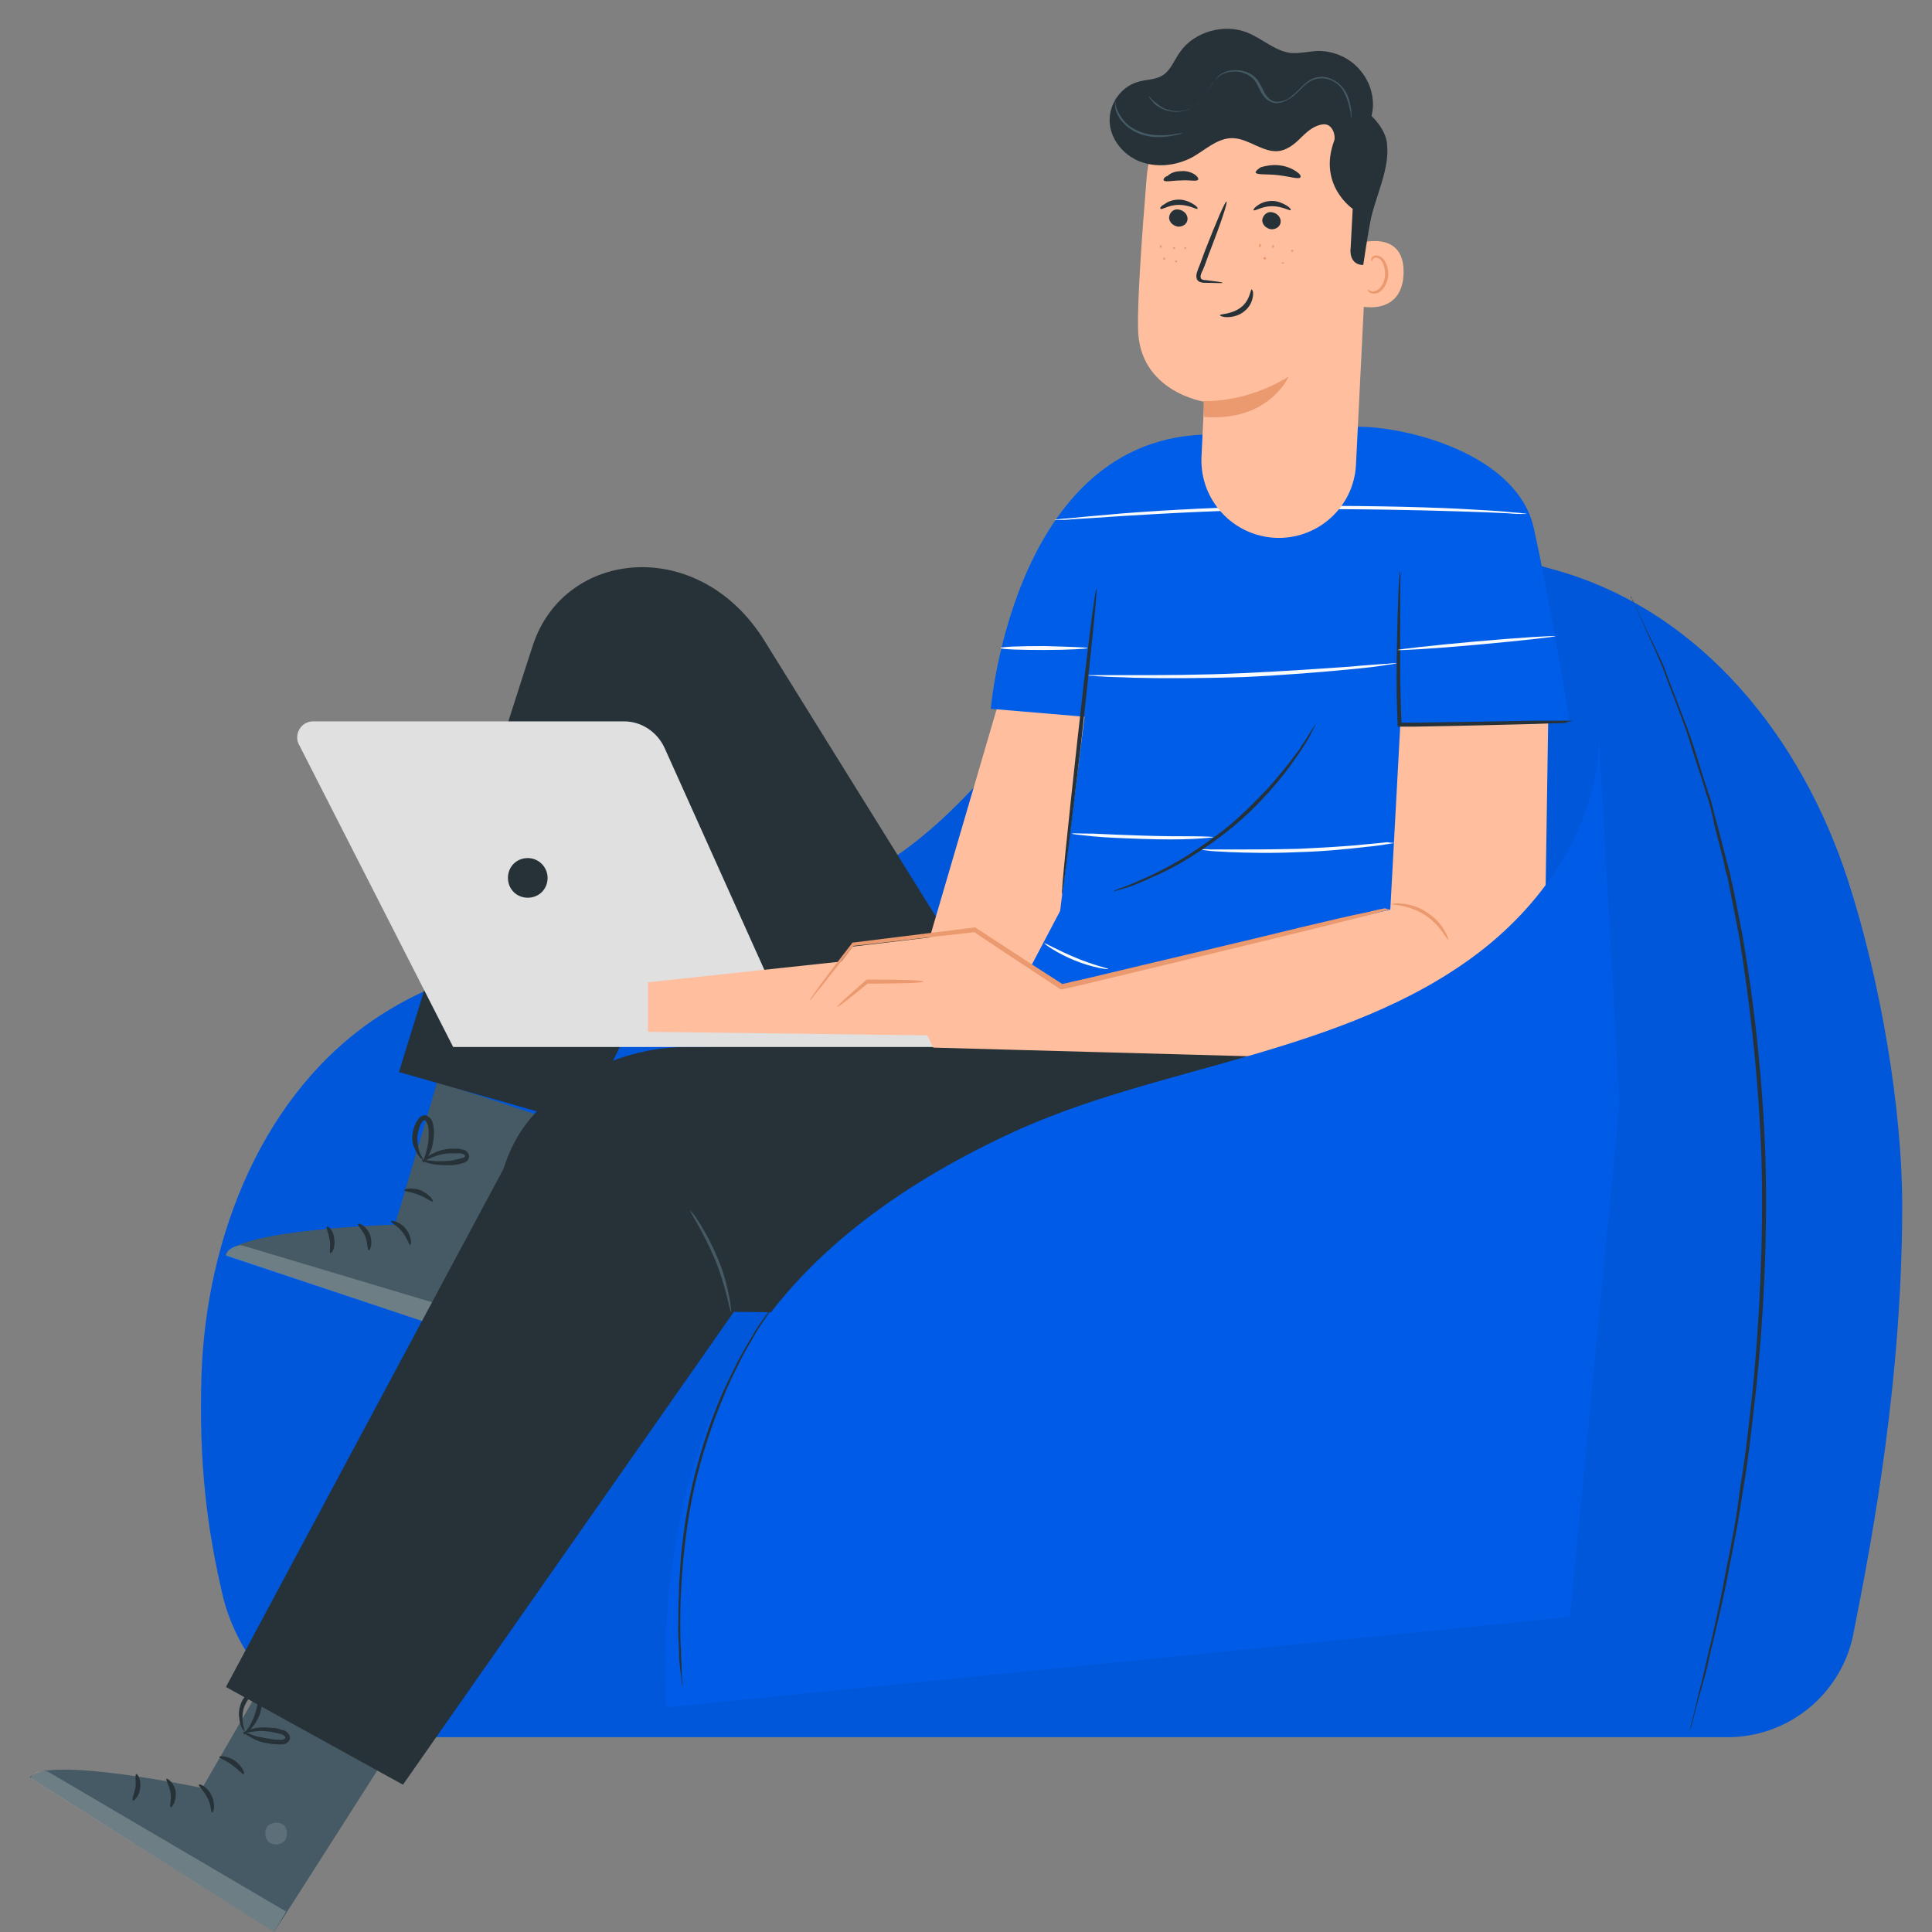 <svg width="58" height="58" viewBox="0 0 58 58" fill="none" xmlns="http://www.w3.org/2000/svg">
    <rect x="0" y="0" width="58" height="58" fill="#808080" stroke="none"/>
    <path d="M51.831 52.151C53.675 52.17 55.281 50.862 55.638 49.057C56.273 45.865 57.085 41.384 57.105 36.348C57.125 33.275 56.431 29.369 55.479 26.434C54.092 22.151 51.097 18.384 46.775 17.135C41.144 15.529 39.122 16.144 35.117 18.245C30.774 20.526 29.604 24.788 25.084 26.692C20.702 28.536 15.408 27.901 11.422 30.479C7.913 32.739 6.188 37.101 6.049 41.285C5.97 43.942 6.208 45.845 6.684 47.888C7.219 50.168 9.281 52.131 11.641 52.151H51.831Z" fill="#005DE8" />
    <g opacity="0.4">
        <g opacity="0.4">
            <path opacity="0.4" d="M51.831 52.151C53.675 52.17 55.281 50.862 55.638 49.057C56.273 45.865 57.085 41.384 57.105 36.348C57.125 33.275 56.431 29.369 55.479 26.434C54.092 22.151 51.097 18.384 46.775 17.135C41.144 15.529 39.122 16.144 35.117 18.245C30.774 20.526 29.604 24.788 25.084 26.692C20.702 28.536 15.408 27.901 11.422 30.479C7.913 32.739 6.188 37.101 6.049 41.285C5.97 43.942 6.208 45.845 6.684 47.888C7.219 50.168 9.281 52.131 11.641 52.151H51.831Z" fill="black" />
        </g>
    </g>
    <path d="M48.957 17.908C48.957 17.908 48.977 17.928 48.996 17.988C49.016 18.047 49.056 18.126 49.115 18.226C49.214 18.444 49.353 18.761 49.551 19.157C49.651 19.356 49.75 19.574 49.869 19.831C49.988 20.069 50.067 20.347 50.186 20.644C50.305 20.942 50.424 21.259 50.543 21.576C50.682 21.913 50.801 22.27 50.92 22.647C51.039 23.024 51.157 23.42 51.296 23.837C51.376 24.035 51.415 24.253 51.475 24.471C51.534 24.689 51.594 24.907 51.653 25.145C51.713 25.363 51.772 25.601 51.832 25.839C51.871 25.958 51.891 26.077 51.931 26.196C51.951 26.315 51.971 26.434 52.01 26.553C52.109 27.049 52.208 27.544 52.307 28.06C52.664 30.122 52.922 32.422 53.002 34.841C53.061 37.26 52.942 39.56 52.724 41.662C52.605 42.693 52.506 43.684 52.347 44.616C52.268 45.072 52.208 45.528 52.129 45.944C52.05 46.361 51.971 46.777 51.891 47.174C51.752 47.947 51.574 48.641 51.435 49.256C51.356 49.553 51.296 49.85 51.237 50.108C51.177 50.366 51.098 50.604 51.039 50.822C50.92 51.238 50.84 51.575 50.781 51.813C50.741 51.913 50.721 52.012 50.702 52.071C50.682 52.131 50.682 52.151 50.682 52.151C50.682 52.151 50.682 52.111 50.702 52.071C50.721 52.012 50.741 51.913 50.761 51.813C50.82 51.575 50.9 51.258 50.999 50.822C51.058 50.604 51.118 50.366 51.177 50.108C51.237 49.85 51.296 49.553 51.376 49.256C51.514 48.641 51.673 47.947 51.812 47.174C51.891 46.777 51.97 46.381 52.05 45.944C52.129 45.528 52.189 45.072 52.248 44.616C52.407 43.704 52.506 42.712 52.625 41.662C52.823 39.58 52.942 37.28 52.883 34.861C52.803 32.442 52.545 30.162 52.208 28.1C52.109 27.584 52.01 27.088 51.911 26.593C51.891 26.474 51.871 26.355 51.832 26.236C51.792 26.117 51.772 25.998 51.752 25.879C51.693 25.641 51.633 25.423 51.574 25.185C51.514 24.967 51.455 24.729 51.415 24.511C51.356 24.293 51.316 24.075 51.237 23.876C51.118 23.46 50.979 23.063 50.86 22.687C50.741 22.31 50.642 21.953 50.503 21.616C50.384 21.279 50.265 20.962 50.146 20.664C50.027 20.367 49.948 20.089 49.829 19.851C49.73 19.613 49.631 19.375 49.532 19.177C49.353 18.781 49.214 18.463 49.115 18.245C49.076 18.146 49.036 18.067 49.016 18.007C48.957 17.948 48.937 17.908 48.957 17.908Z" fill="#263238" />
    <path d="M11.978 52.131L8.231 58L0.895 53.36C1.37 52.686 6.07 53.677 6.07 53.677L8.31 49.811L11.978 52.131Z" fill="#455A64" />
    <g opacity="0.6">
        <g opacity="0.6">
            <g opacity="0.6">
                <path opacity="0.6" d="M8.527 54.807C8.646 54.926 8.646 55.164 8.527 55.283C8.408 55.402 8.17 55.402 8.051 55.283C7.932 55.164 7.932 54.887 8.071 54.788C8.209 54.688 8.467 54.688 8.566 54.847" fill="white" />
            </g>
        </g>
    </g>
    <g opacity="0.6">
        <g opacity="0.6">
            <path opacity="0.6" d="M8.23 58L8.587 57.385L1.43 53.181C1.43 53.181 1.013 53.122 0.914 53.38L8.23 58Z" fill="white" />
        </g>
    </g>
    <path d="M5.97 53.578C5.951 53.618 6.109 53.737 6.228 53.975C6.347 54.193 6.327 54.411 6.367 54.411C6.407 54.431 6.486 54.173 6.347 53.895C6.228 53.638 5.99 53.538 5.97 53.578Z" fill="#263238" />
    <path d="M4.999 53.4C4.96 53.419 5.079 53.578 5.118 53.816C5.158 54.034 5.079 54.232 5.118 54.252C5.158 54.272 5.297 54.094 5.277 53.796C5.237 53.519 5.019 53.38 4.999 53.4Z" fill="#263238" />
    <path d="M3.988 54.054C4.008 54.074 4.187 53.935 4.206 53.677C4.246 53.419 4.127 53.241 4.087 53.261C4.048 53.281 4.087 53.459 4.068 53.657C4.028 53.856 3.949 54.014 3.988 54.054Z" fill="#263238" />
    <path d="M6.584 52.745C6.584 52.785 6.782 52.844 6.961 52.983C7.159 53.122 7.278 53.281 7.318 53.261C7.357 53.241 7.278 53.023 7.06 52.864C6.822 52.706 6.584 52.706 6.584 52.745Z" fill="#263238" />
    <path d="M7.299 51.992C7.299 52.012 7.418 52.111 7.675 52.23C7.794 52.289 7.953 52.329 8.132 52.349C8.211 52.369 8.31 52.369 8.409 52.369C8.449 52.369 8.508 52.369 8.568 52.349C8.627 52.329 8.707 52.25 8.707 52.17C8.707 52.091 8.647 52.032 8.607 51.992C8.548 51.952 8.508 51.932 8.449 51.932C8.35 51.893 8.27 51.873 8.171 51.873C7.993 51.853 7.834 51.853 7.695 51.873C7.418 51.932 7.279 52.012 7.299 52.032C7.299 52.051 7.457 51.992 7.715 51.972C7.834 51.952 7.993 51.972 8.151 51.992C8.231 52.012 8.31 52.032 8.409 52.051C8.508 52.071 8.568 52.131 8.568 52.17C8.568 52.19 8.568 52.19 8.528 52.21C8.488 52.23 8.449 52.23 8.409 52.23C8.31 52.23 8.231 52.23 8.151 52.21C7.993 52.19 7.834 52.151 7.715 52.131C7.457 52.051 7.319 51.972 7.299 51.992Z" fill="#263238" />
    <path d="M7.319 52.071C7.319 52.091 7.477 51.992 7.636 51.774C7.715 51.655 7.795 51.516 7.834 51.338C7.854 51.258 7.874 51.159 7.874 51.06C7.874 50.961 7.894 50.822 7.755 50.723C7.676 50.683 7.596 50.683 7.537 50.723C7.477 50.763 7.458 50.802 7.418 50.842C7.358 50.921 7.299 51.001 7.259 51.08C7.18 51.258 7.16 51.417 7.18 51.556C7.2 51.833 7.319 51.972 7.339 51.972C7.358 51.952 7.279 51.813 7.279 51.556C7.279 51.437 7.299 51.278 7.378 51.139C7.418 51.06 7.458 51.001 7.517 50.941C7.577 50.862 7.656 50.822 7.676 50.862C7.715 50.882 7.735 50.981 7.735 51.06C7.735 51.159 7.715 51.238 7.696 51.318C7.656 51.476 7.596 51.615 7.537 51.734C7.438 51.932 7.299 52.051 7.319 52.071Z" fill="#263238" />
    <path d="M17.233 33.83L14.992 40.432L6.764 37.676C7.081 36.903 11.859 36.764 11.859 36.764L13.128 32.481L17.233 33.83Z" fill="#455A64" />
    <g opacity="0.6">
        <g opacity="0.6">
            <g opacity="0.6">
                <path opacity="0.6" d="M14.517 37.26C14.656 37.359 14.715 37.577 14.616 37.716C14.517 37.855 14.299 37.914 14.16 37.815C14.021 37.716 13.942 37.458 14.061 37.319C14.16 37.181 14.438 37.141 14.557 37.26" fill="white" />
            </g>
        </g>
    </g>
    <g opacity="0.6">
        <g opacity="0.6">
            <path opacity="0.6" d="M14.991 40.432L15.189 39.758L7.238 37.379C7.238 37.379 6.822 37.419 6.782 37.696L14.991 40.432Z" fill="white" />
        </g>
    </g>
    <path d="M11.74 36.665C11.72 36.705 11.918 36.784 12.077 36.982C12.235 37.181 12.275 37.379 12.315 37.379C12.354 37.379 12.374 37.121 12.176 36.883C11.997 36.665 11.74 36.626 11.74 36.665Z" fill="#263238" />
    <path d="M10.749 36.744C10.729 36.784 10.868 36.903 10.967 37.121C11.046 37.339 11.027 37.538 11.066 37.538C11.106 37.557 11.205 37.339 11.106 37.062C11.007 36.804 10.769 36.705 10.749 36.744Z" fill="#263238" />
    <path d="M9.917 37.617C9.956 37.637 10.075 37.458 10.036 37.2C10.016 36.943 9.857 36.804 9.817 36.824C9.778 36.844 9.857 37.002 9.897 37.22C9.936 37.419 9.877 37.597 9.917 37.617Z" fill="#263238" />
    <path d="M12.137 35.733C12.137 35.773 12.335 35.773 12.573 35.872C12.791 35.951 12.95 36.09 12.989 36.07C13.029 36.05 12.89 35.852 12.633 35.733C12.355 35.634 12.117 35.694 12.137 35.733Z" fill="#263238" />
    <path d="M12.652 34.821C12.652 34.841 12.791 34.92 13.069 34.96C13.207 34.98 13.366 34.98 13.545 34.98C13.644 34.98 13.723 34.96 13.822 34.94C13.862 34.92 13.921 34.92 13.981 34.881C14.04 34.861 14.1 34.762 14.08 34.682C14.06 34.603 14.001 34.544 13.941 34.524C13.882 34.504 13.822 34.504 13.783 34.484C13.683 34.484 13.584 34.484 13.505 34.484C13.326 34.504 13.168 34.544 13.049 34.603C12.791 34.722 12.692 34.841 12.692 34.861C12.712 34.881 12.851 34.782 13.089 34.702C13.207 34.663 13.366 34.623 13.525 34.623C13.604 34.623 13.703 34.623 13.783 34.623C13.882 34.623 13.961 34.663 13.961 34.702C13.961 34.722 13.961 34.722 13.941 34.742C13.921 34.762 13.862 34.762 13.822 34.782C13.743 34.801 13.644 34.821 13.564 34.841C13.406 34.861 13.247 34.861 13.108 34.861C12.831 34.841 12.672 34.801 12.652 34.821Z" fill="#263238" />
    <path d="M12.692 34.901C12.712 34.92 12.831 34.801 12.93 34.544C12.989 34.425 13.009 34.266 13.029 34.068C13.029 33.969 13.029 33.889 13.009 33.79C12.989 33.691 12.97 33.572 12.811 33.493C12.732 33.453 12.633 33.513 12.593 33.552C12.553 33.592 12.533 33.651 12.494 33.691C12.454 33.79 12.415 33.869 12.395 33.969C12.355 34.147 12.375 34.325 12.434 34.444C12.533 34.702 12.672 34.821 12.692 34.801C12.712 34.782 12.593 34.663 12.553 34.425C12.533 34.306 12.514 34.147 12.553 33.988C12.573 33.909 12.593 33.83 12.633 33.751C12.672 33.671 12.732 33.612 12.752 33.632C12.791 33.651 12.831 33.731 12.851 33.81C12.87 33.889 12.87 33.988 12.87 34.068C12.87 34.226 12.851 34.385 12.811 34.504C12.771 34.742 12.672 34.881 12.692 34.901Z" fill="#263238" />
    <path d="M30.853 31.946C30.853 31.946 24.667 22.012 22.962 19.256C20.999 16.064 16.954 16.481 16.003 19.356C16.221 18.701 15.249 21.556 11.977 32.184L17.47 33.75L20.146 28.278L22.407 34.762L30.853 31.946Z" fill="#263238" />
    <path d="M32.024 31.431H20.643C18.838 31.431 17.133 32.204 15.963 33.532C15.567 33.988 15.289 34.524 15.111 35.099L6.783 50.644L12.097 53.578L22.031 39.382L27.582 39.441L39.955 31.728L32.024 31.431Z" fill="#263238" />
    <path d="M20.721 36.348C20.741 36.348 20.86 36.487 21.019 36.744C21.177 37.002 21.376 37.359 21.554 37.795C21.733 38.212 21.832 38.628 21.891 38.925C21.951 39.223 21.951 39.401 21.951 39.401C21.911 39.401 21.812 38.668 21.475 37.835C21.118 36.982 20.702 36.368 20.721 36.348Z" fill="#455A64" />
    <path d="M8.964 22.33L13.604 31.431H28.217L27.622 30.241L23.399 30.122L19.949 22.449C19.73 21.973 19.255 21.656 18.739 21.656H9.4C9.043 21.656 8.825 22.032 8.964 22.33Z" fill="#E0E0E0" />
    <path d="M16.439 26.355C16.439 26.692 16.181 26.95 15.844 26.95C15.507 26.95 15.249 26.692 15.249 26.355C15.249 26.018 15.507 25.76 15.844 25.76C16.181 25.76 16.439 26.038 16.439 26.355Z" fill="#263238" />
    <path d="M30.04 20.882L27.78 28.595L19.452 29.488V30.975L31.686 31.133L33.371 21.101L30.04 20.882Z" fill="#FFBE9D" />
    <path d="M46.043 15.846C45.547 13.645 42.275 12.812 40.788 12.812C38.726 12.812 38.905 12.674 36.882 13.05H36.624C30.458 12.793 29.744 21.279 29.744 21.279L32.56 21.517L31.826 27.346L29.665 31.45L41.502 31.431L42.156 21.794L47.113 21.656C47.133 21.656 46.538 18.067 46.043 15.846Z" fill="#005DE8" />
    <path d="M32.916 17.67C32.955 17.67 32.737 19.732 32.46 22.27C32.162 24.808 31.904 26.851 31.885 26.851C31.845 26.851 32.063 24.788 32.341 22.25C32.618 19.712 32.876 17.67 32.916 17.67Z" fill="#263238" />
    <g opacity="0.2">
        <g opacity="0.2">
            <g opacity="0.2">
                <path opacity="0.2" d="M41.957 17.67C41.461 20.089 40.787 22.568 40.291 24.987C40.192 25.502 40.073 26.038 39.756 26.454C39.558 26.712 39.3 26.93 39.042 27.108C38.051 27.862 37 28.556 35.83 28.972C37.515 28.833 39.201 28.536 40.827 28.1C41.104 28.02 41.402 27.941 41.58 27.703C41.739 27.505 41.778 27.247 41.798 26.989C42.155 23.896 42.056 20.783 41.957 17.67Z" fill="black" />
            </g>
        </g>
    </g>
    <path d="M25.599 28.417L29.267 27.981L31.844 29.686L41.738 27.306L42.036 21.794L46.477 21.675L46.378 28.159C46.338 30.241 44.593 31.887 42.512 31.847L28.018 31.45L27.403 30.221L24.29 30.122L25.599 28.417Z" fill="#FFBE9D" />
    <path d="M41.737 27.287C41.737 27.287 41.678 27.306 41.559 27.346C41.42 27.386 41.241 27.425 41.023 27.485C40.547 27.604 39.873 27.782 39.041 27.981C37.355 28.397 35.035 28.952 32.478 29.567C32.279 29.607 32.061 29.666 31.863 29.706H31.843L31.823 29.686C30.911 29.091 30.039 28.516 29.246 27.981H29.285C27.838 28.139 26.569 28.298 25.617 28.397L25.637 28.377C25.221 28.893 24.903 29.309 24.666 29.607C24.547 29.745 24.467 29.844 24.408 29.924C24.348 30.003 24.309 30.043 24.309 30.023C24.309 30.023 24.328 29.983 24.388 29.904C24.447 29.825 24.527 29.706 24.626 29.567C24.844 29.269 25.161 28.853 25.578 28.318V28.298H25.597C26.569 28.179 27.818 28.02 29.265 27.842H29.285L29.305 27.862C30.098 28.377 30.971 28.952 31.903 29.547H31.863C32.061 29.507 32.26 29.448 32.478 29.408C35.035 28.794 37.355 28.258 39.041 27.842C39.873 27.643 40.547 27.485 41.043 27.386C41.281 27.326 41.459 27.287 41.578 27.267C41.678 27.306 41.737 27.287 41.737 27.287Z" fill="#EB996E" />
    <path d="M27.72 29.468C27.72 29.507 27.085 29.527 26.292 29.527C26.213 29.527 26.114 29.527 26.035 29.527L26.074 29.507C25.559 29.924 25.162 30.241 25.142 30.221C25.122 30.201 25.499 29.864 25.995 29.428L26.015 29.408H26.035C26.114 29.408 26.213 29.408 26.292 29.408C27.085 29.408 27.72 29.428 27.72 29.468Z" fill="#EB996E" />
    <path d="M43.483 28.218C43.443 28.238 43.264 27.782 42.769 27.465C42.273 27.148 41.777 27.168 41.777 27.148C41.777 27.128 41.896 27.108 42.095 27.128C42.293 27.148 42.57 27.207 42.828 27.386C43.086 27.544 43.264 27.762 43.364 27.941C43.463 28.1 43.483 28.218 43.483 28.218Z" fill="#EB996E" />
    <path d="M47.132 21.695C46.855 21.715 46.498 21.715 46.042 21.735C45.13 21.755 43.861 21.794 42.473 21.814C42.314 21.814 42.175 21.814 42.017 21.814H41.957V21.755C41.898 20.466 41.937 19.316 41.957 18.483C41.977 18.067 41.977 17.73 41.997 17.512C42.017 17.274 42.017 17.155 42.036 17.155C42.036 17.155 42.056 17.274 42.036 17.512C42.036 17.769 42.036 18.087 42.036 18.483C42.036 19.316 42.017 20.466 42.076 21.755L42.017 21.695C42.156 21.695 42.314 21.695 42.473 21.695C43.861 21.675 45.13 21.656 46.042 21.636C46.478 21.636 46.855 21.636 47.132 21.636C47.39 21.656 46.736 21.675 47.132 21.695Z" fill="#263238" />
    <path d="M39.499 21.735C39.499 21.735 39.459 21.834 39.36 22.012C39.32 22.112 39.261 22.211 39.182 22.33C39.102 22.449 39.023 22.587 38.904 22.746C38.706 23.044 38.428 23.4 38.111 23.757C37.794 24.114 37.417 24.491 36.981 24.848C36.545 25.205 36.108 25.502 35.692 25.76C35.276 26.018 34.879 26.216 34.542 26.355C34.383 26.434 34.225 26.494 34.086 26.553C33.947 26.613 33.828 26.652 33.729 26.672C33.531 26.732 33.432 26.771 33.432 26.751C33.432 26.751 33.531 26.692 33.729 26.632C33.828 26.593 33.947 26.553 34.066 26.494C34.205 26.434 34.344 26.375 34.522 26.295C34.859 26.137 35.236 25.938 35.652 25.681C36.049 25.423 36.485 25.125 36.921 24.768C37.338 24.412 37.714 24.035 38.051 23.678C38.369 23.321 38.646 22.984 38.864 22.687C38.983 22.548 39.063 22.409 39.142 22.29C39.221 22.171 39.281 22.072 39.34 21.973C39.439 21.814 39.499 21.735 39.499 21.735Z" fill="#263238" />
    <path d="M45.843 15.43C45.843 15.43 45.784 15.43 45.704 15.43C45.605 15.43 45.466 15.43 45.288 15.41C44.911 15.39 44.396 15.37 43.761 15.351C42.472 15.311 40.708 15.271 38.745 15.291C36.782 15.311 35.017 15.41 33.728 15.489C33.094 15.529 32.578 15.569 32.202 15.588C32.023 15.608 31.884 15.608 31.785 15.608C31.686 15.608 31.646 15.608 31.646 15.608C31.646 15.608 31.686 15.588 31.785 15.588C31.884 15.569 32.023 15.569 32.202 15.549C32.559 15.509 33.074 15.47 33.728 15.41C35.017 15.311 36.782 15.212 38.745 15.192C40.708 15.172 42.492 15.212 43.761 15.271C44.396 15.311 44.931 15.331 45.288 15.37C45.466 15.39 45.605 15.39 45.704 15.41C45.784 15.41 45.843 15.43 45.843 15.43Z" fill="#FAFAFA" />
    <path d="M32.657 19.455C32.657 19.475 32.082 19.514 31.349 19.514C30.635 19.514 30.04 19.494 30.04 19.455C30.04 19.415 30.615 19.395 31.349 19.395C32.082 19.415 32.657 19.435 32.657 19.455Z" fill="#FAFAFA" />
    <path d="M41.937 19.911C41.937 19.911 41.898 19.931 41.838 19.931C41.759 19.951 41.679 19.951 41.58 19.97C41.342 20.01 41.005 20.05 40.589 20.089C39.756 20.169 38.606 20.268 37.317 20.327C36.048 20.367 34.879 20.367 34.046 20.347C33.63 20.327 33.292 20.327 33.054 20.307C32.955 20.307 32.856 20.288 32.777 20.288C32.717 20.288 32.678 20.288 32.678 20.268C32.678 20.268 32.717 20.268 32.777 20.268C32.856 20.268 32.935 20.268 33.054 20.268C33.312 20.268 33.63 20.268 34.046 20.268C34.879 20.268 36.029 20.268 37.317 20.208C38.586 20.149 39.736 20.069 40.569 20.01C40.966 19.97 41.303 19.951 41.56 19.931C41.66 19.931 41.759 19.911 41.838 19.911C41.898 19.911 41.937 19.911 41.937 19.911Z" fill="#FAFAFA" />
    <path d="M46.697 19.098C46.697 19.118 45.646 19.237 44.338 19.356C43.029 19.475 41.978 19.534 41.958 19.514C41.938 19.494 43.009 19.375 44.318 19.256C45.646 19.137 46.697 19.078 46.697 19.098Z" fill="#FAFAFA" />
    <path d="M36.425 25.125C36.425 25.145 36.187 25.165 35.81 25.185C35.433 25.205 34.898 25.205 34.303 25.185C33.708 25.165 33.173 25.145 32.796 25.106C32.42 25.066 32.182 25.046 32.182 25.026C32.182 25.006 32.42 25.026 32.816 25.026C33.193 25.046 33.728 25.066 34.323 25.086C34.918 25.106 35.453 25.106 35.83 25.106C36.187 25.106 36.425 25.125 36.425 25.125Z" fill="#FAFAFA" />
    <path d="M41.858 25.304C41.858 25.304 41.778 25.324 41.64 25.344C41.501 25.363 41.283 25.403 41.025 25.423C40.509 25.482 39.776 25.562 38.983 25.581C38.17 25.621 37.456 25.601 36.921 25.581C36.663 25.562 36.445 25.562 36.306 25.542C36.167 25.522 36.088 25.522 36.088 25.502C36.088 25.502 36.167 25.482 36.326 25.502C36.504 25.502 36.703 25.502 36.941 25.502C37.456 25.502 38.19 25.502 38.983 25.482C39.776 25.443 40.509 25.403 41.025 25.344C41.263 25.324 41.481 25.304 41.64 25.284C41.778 25.304 41.858 25.304 41.858 25.304Z" fill="#FAFAFA" />
    <path d="M33.273 29.091C33.273 29.111 32.797 29.051 32.262 28.833C31.726 28.615 31.35 28.338 31.35 28.318C31.369 28.298 31.766 28.536 32.301 28.754C32.817 28.972 33.273 29.071 33.273 29.091Z" fill="#FAFAFA" />
    <path d="M38.21 2.066H38.031C36.128 2.066 34.562 3.494 34.423 5.338C34.284 7.043 34.145 8.946 34.165 9.858C34.185 11.762 36.148 12.059 36.148 12.059L36.068 13.745C36.029 15.013 37 16.064 38.249 16.144C39.538 16.223 40.649 15.232 40.708 13.943L41.105 5.913C41.283 3.93 40.252 2.185 38.21 2.066Z" fill="#FFBE9D" />
    <path d="M36.128 12.039C36.128 12.039 37.377 12.119 38.686 11.306C38.686 11.306 38.091 12.674 36.148 12.515L36.128 12.039Z" fill="#EB996E" />
    <path d="M35.096 6.527C35.096 6.666 35.215 6.785 35.373 6.805C35.532 6.805 35.651 6.706 35.651 6.567C35.651 6.428 35.532 6.309 35.373 6.289C35.234 6.269 35.115 6.369 35.096 6.527Z" fill="#263238" />
    <path d="M34.839 6.269C34.878 6.309 35.077 6.15 35.394 6.15C35.691 6.15 35.909 6.289 35.949 6.269C35.969 6.25 35.929 6.19 35.83 6.131C35.731 6.071 35.572 5.992 35.394 5.992C35.215 5.992 35.057 6.051 34.958 6.131C34.839 6.19 34.819 6.25 34.839 6.269Z" fill="#263238" />
    <path d="M37.892 6.607C37.892 6.745 38.011 6.864 38.169 6.884C38.328 6.884 38.447 6.785 38.447 6.646C38.447 6.507 38.328 6.388 38.169 6.369C38.03 6.349 37.911 6.468 37.892 6.607Z" fill="#263238" />
    <path d="M37.634 6.309C37.673 6.349 37.872 6.19 38.189 6.19C38.486 6.19 38.705 6.329 38.744 6.309C38.764 6.289 38.724 6.23 38.625 6.17C38.526 6.111 38.367 6.032 38.189 6.032C38.011 6.032 37.852 6.091 37.753 6.17C37.654 6.23 37.614 6.309 37.634 6.309Z" fill="#263238" />
    <path d="M36.702 8.49C36.702 8.47 36.523 8.45 36.206 8.411C36.127 8.411 36.047 8.391 36.047 8.332C36.028 8.272 36.067 8.193 36.107 8.113C36.186 7.935 36.246 7.737 36.325 7.538C36.642 6.725 36.86 6.071 36.821 6.051C36.781 6.032 36.503 6.686 36.186 7.499C36.107 7.697 36.047 7.895 35.968 8.074C35.948 8.153 35.889 8.252 35.928 8.371C35.948 8.431 36.008 8.47 36.047 8.47C36.087 8.49 36.147 8.49 36.186 8.49C36.503 8.49 36.702 8.51 36.702 8.49Z" fill="#263238" />
    <path d="M37.575 8.688C37.535 8.688 37.535 9.006 37.258 9.224C36.98 9.442 36.623 9.422 36.623 9.462C36.623 9.482 36.702 9.521 36.841 9.521C36.98 9.521 37.198 9.482 37.357 9.343C37.535 9.204 37.595 9.025 37.614 8.887C37.634 8.768 37.595 8.688 37.575 8.688Z" fill="#263238" />
    <path d="M37.693 5.179C37.733 5.258 38.03 5.219 38.367 5.258C38.724 5.298 39.002 5.397 39.042 5.318C39.062 5.278 39.022 5.219 38.903 5.139C38.784 5.06 38.605 4.981 38.387 4.961C38.169 4.941 37.991 4.981 37.852 5.02C37.753 5.08 37.693 5.139 37.693 5.179Z" fill="#263238" />
    <path d="M34.937 5.417C34.997 5.476 35.195 5.417 35.453 5.417C35.711 5.397 35.909 5.457 35.968 5.397C35.988 5.357 35.949 5.298 35.869 5.238C35.77 5.179 35.631 5.119 35.453 5.139C35.274 5.139 35.136 5.199 35.056 5.278C34.937 5.318 34.917 5.397 34.937 5.417Z" fill="#263238" />
    <path d="M40.827 7.301C40.867 7.281 42.176 6.904 42.136 8.213C42.096 9.521 40.768 9.204 40.768 9.164C40.748 9.144 40.827 7.301 40.827 7.301Z" fill="#FFBE9D" />
    <path d="M41.064 8.688C41.064 8.688 41.084 8.708 41.124 8.728C41.164 8.748 41.223 8.768 41.302 8.728C41.441 8.688 41.58 8.47 41.58 8.232C41.58 8.113 41.56 7.994 41.52 7.915C41.481 7.816 41.421 7.757 41.342 7.737C41.263 7.717 41.223 7.757 41.203 7.796C41.183 7.836 41.183 7.856 41.183 7.856C41.183 7.856 41.164 7.836 41.164 7.776C41.164 7.757 41.183 7.717 41.223 7.697C41.263 7.677 41.302 7.657 41.362 7.677C41.461 7.697 41.56 7.776 41.6 7.895C41.659 7.994 41.679 8.133 41.679 8.252C41.659 8.51 41.52 8.748 41.322 8.807C41.223 8.827 41.144 8.807 41.104 8.768C41.064 8.728 41.045 8.688 41.064 8.688Z" fill="#EB996E" />
    <path d="M39.954 3.454L34.383 3.573C34.561 3.196 34.859 2.899 35.196 2.661C35.91 2.125 36.802 1.788 37.714 1.769C38.626 1.749 40.47 2.839 41.124 3.434C41.66 3.93 41.64 4.346 41.64 4.346C41.719 5.04 41.322 5.853 41.164 6.527C41.084 6.884 40.926 7.955 40.926 7.955C40.629 7.955 40.51 7.717 40.549 7.419L40.609 6.269C40.609 6.269 39.558 5.556 40.053 4.227C40.153 4.128 40.311 3.652 39.954 3.454Z" fill="#263238" />
    <path d="M38.785 7.558C38.805 7.558 38.825 7.558 38.825 7.538C38.825 7.519 38.825 7.499 38.805 7.499C38.785 7.499 38.765 7.499 38.765 7.519C38.745 7.538 38.765 7.558 38.785 7.558Z" fill="#EB996E" />
    <path d="M38.21 7.439C38.23 7.439 38.249 7.419 38.249 7.4C38.249 7.38 38.249 7.36 38.23 7.36C38.21 7.36 38.19 7.38 38.19 7.4C38.17 7.4 38.19 7.419 38.21 7.439Z" fill="#EB996E" />
    <path d="M37.813 7.419C37.833 7.419 37.852 7.4 37.852 7.38C37.852 7.36 37.852 7.32 37.833 7.32C37.813 7.32 37.793 7.34 37.793 7.36C37.793 7.4 37.793 7.419 37.813 7.419Z" fill="#EB996E" />
    <path d="M38.507 7.915C38.527 7.915 38.547 7.915 38.547 7.895C38.547 7.875 38.527 7.875 38.507 7.875C38.488 7.875 38.468 7.875 38.468 7.895C38.468 7.895 38.488 7.915 38.507 7.915Z" fill="#EB996E" />
    <path d="M37.971 7.796C37.991 7.796 38.011 7.776 38.011 7.757C38.011 7.737 37.991 7.717 37.971 7.717C37.952 7.717 37.932 7.737 37.932 7.757C37.932 7.776 37.952 7.796 37.971 7.796Z" fill="#EB996E" />
    <path d="M35.236 7.479C35.255 7.479 35.275 7.479 35.275 7.459C35.275 7.439 35.275 7.419 35.255 7.419C35.236 7.419 35.216 7.419 35.216 7.439C35.216 7.459 35.216 7.479 35.236 7.479Z" fill="#EB996E" />
    <path d="M34.839 7.439C34.859 7.439 34.879 7.419 34.879 7.4C34.879 7.38 34.859 7.36 34.859 7.36C34.839 7.36 34.819 7.38 34.819 7.4C34.819 7.419 34.819 7.439 34.839 7.439Z" fill="#EB996E" />
    <path d="M35.573 7.479C35.592 7.479 35.612 7.479 35.612 7.459C35.612 7.439 35.612 7.419 35.592 7.419C35.573 7.419 35.553 7.419 35.553 7.439C35.553 7.459 35.573 7.479 35.573 7.479Z" fill="#EB996E" />
    <path d="M35.295 7.876C35.315 7.876 35.335 7.876 35.335 7.856C35.335 7.836 35.335 7.816 35.315 7.816C35.295 7.816 35.275 7.816 35.275 7.836C35.275 7.836 35.275 7.856 35.295 7.876Z" fill="#EB996E" />
    <path d="M34.959 7.796C34.978 7.796 34.978 7.776 34.978 7.757C34.978 7.737 34.959 7.737 34.939 7.737C34.919 7.737 34.919 7.757 34.919 7.776C34.919 7.796 34.939 7.816 34.959 7.796Z" fill="#EB996E" />
    <path d="M41.164 3.513C41.303 3.038 41.164 2.502 40.847 2.125C40.53 1.729 40.014 1.511 39.518 1.531C39.261 1.55 39.003 1.61 38.745 1.59C38.269 1.531 37.892 1.154 37.437 0.975C36.742 0.698 35.85 0.956 35.434 1.55C35.255 1.788 35.156 2.106 34.899 2.264C34.681 2.403 34.383 2.383 34.145 2.463C33.63 2.621 33.292 3.137 33.312 3.652C33.332 4.168 33.709 4.644 34.205 4.842C34.7 5.04 35.275 4.981 35.751 4.743C36.167 4.525 36.544 4.128 37.02 4.148C37.516 4.168 37.952 4.624 38.448 4.525C38.706 4.465 38.904 4.287 39.082 4.108C39.261 3.93 39.479 3.751 39.736 3.732C39.994 3.712 40.133 4.069 40.034 4.306L41.164 3.513Z" fill="#263238" />
    <path d="M34.482 2.879C34.482 2.879 34.502 2.879 34.482 2.879C34.502 2.919 34.502 2.919 34.522 2.958C34.562 2.998 34.601 3.057 34.681 3.137C34.76 3.196 34.879 3.276 35.018 3.315C35.157 3.355 35.335 3.375 35.514 3.335C35.692 3.295 35.89 3.196 36.049 3.038C36.207 2.879 36.287 2.661 36.425 2.463C36.505 2.363 36.584 2.284 36.703 2.225C36.822 2.165 36.941 2.145 37.08 2.145C37.219 2.145 37.338 2.185 37.457 2.244C37.575 2.304 37.675 2.403 37.734 2.522C37.794 2.641 37.853 2.78 37.932 2.879C38.012 2.998 38.151 3.077 38.289 3.097C38.428 3.097 38.567 3.057 38.686 2.978C38.805 2.919 38.904 2.819 38.983 2.74C39.162 2.562 39.32 2.403 39.538 2.363C39.757 2.324 39.955 2.383 40.094 2.482C40.252 2.582 40.332 2.72 40.391 2.859C40.45 2.998 40.49 3.117 40.51 3.216C40.53 3.315 40.55 3.394 40.55 3.454C40.55 3.513 40.55 3.533 40.569 3.533C40.569 3.533 40.569 3.533 40.569 3.513C40.569 3.494 40.569 3.474 40.569 3.454C40.569 3.394 40.569 3.315 40.55 3.216C40.53 3.117 40.51 2.998 40.45 2.859C40.391 2.72 40.292 2.582 40.133 2.463C39.975 2.363 39.776 2.264 39.538 2.324C39.3 2.363 39.142 2.542 38.964 2.72C38.884 2.8 38.785 2.879 38.686 2.958C38.587 3.018 38.448 3.057 38.329 3.057C38.21 3.057 38.091 2.978 38.012 2.859C37.932 2.76 37.893 2.621 37.813 2.502C37.754 2.383 37.635 2.264 37.516 2.205C37.397 2.145 37.258 2.106 37.12 2.106C36.981 2.106 36.842 2.126 36.723 2.185C36.604 2.244 36.505 2.344 36.445 2.443C36.307 2.641 36.207 2.859 36.069 3.018C35.93 3.176 35.732 3.276 35.553 3.315C35.375 3.355 35.196 3.335 35.057 3.295C34.919 3.256 34.819 3.176 34.74 3.117C34.542 2.978 34.502 2.879 34.482 2.879Z" fill="#455A64" />
    <path d="M33.49 2.899C33.49 2.899 33.471 2.938 33.471 2.998C33.471 3.057 33.471 3.176 33.49 3.295C33.53 3.414 33.59 3.553 33.709 3.672C33.808 3.791 33.966 3.91 34.145 3.989C34.502 4.148 34.879 4.128 35.116 4.088C35.235 4.069 35.334 4.049 35.414 4.029C35.473 4.009 35.513 3.989 35.513 3.989C35.513 3.989 35.354 4.009 35.116 4.049C34.879 4.069 34.522 4.088 34.165 3.93C33.986 3.85 33.847 3.751 33.748 3.632C33.649 3.513 33.57 3.375 33.53 3.275C33.451 3.057 33.49 2.899 33.49 2.899Z" fill="#455A64" />
    <path d="M48.005 22.151C47.965 24.709 46.419 27.049 44.396 28.595C42.374 30.142 39.915 30.994 37.457 31.708C34.998 32.422 32.5 32.997 30.2 34.087C27.008 35.594 24.053 37.676 22.249 40.71C20.445 43.744 19.81 47.729 20.009 51.258L47.133 48.542L48.62 33.136L48.005 22.151Z" fill="#005DE8" />
    <path d="M23.695 38.549C23.695 38.549 23.675 38.588 23.616 38.668C23.556 38.747 23.497 38.846 23.398 38.965C23.298 39.104 23.18 39.263 23.061 39.441C22.942 39.639 22.783 39.837 22.644 40.095C22.505 40.353 22.327 40.611 22.188 40.928C22.029 41.225 21.871 41.562 21.732 41.9C21.435 42.613 21.157 43.407 20.939 44.259C20.721 45.112 20.602 45.944 20.523 46.718C20.483 47.094 20.463 47.451 20.443 47.808C20.423 48.145 20.423 48.462 20.423 48.76C20.423 49.057 20.423 49.315 20.443 49.533C20.443 49.771 20.463 49.969 20.463 50.128C20.463 50.287 20.483 50.406 20.483 50.505C20.483 50.584 20.483 50.644 20.483 50.644C20.483 50.644 20.463 50.604 20.463 50.505C20.463 50.406 20.443 50.287 20.423 50.128C20.404 49.969 20.384 49.771 20.384 49.533C20.384 49.295 20.344 49.038 20.364 48.76C20.364 48.462 20.364 48.145 20.384 47.808C20.384 47.471 20.423 47.094 20.443 46.718C20.523 45.944 20.642 45.112 20.86 44.259C21.078 43.407 21.355 42.593 21.653 41.9C21.811 41.543 21.97 41.225 22.129 40.908C22.287 40.611 22.446 40.333 22.605 40.075C22.743 39.818 22.902 39.619 23.041 39.421C23.16 39.223 23.298 39.064 23.398 38.945C23.497 38.826 23.576 38.727 23.636 38.648C23.655 38.569 23.695 38.549 23.695 38.549Z" fill="#263238" />
    <g opacity="0.4">
        <g opacity="0.4">
            <g opacity="0.4">
                <g opacity="0.4">
                    <path opacity="0.4" d="M48.005 22.151C47.965 24.709 46.419 27.049 44.396 28.595C42.374 30.142 39.915 30.994 37.457 31.708C34.998 32.422 32.5 32.997 30.2 34.087C27.008 35.594 24.053 37.676 22.249 40.71C20.445 43.744 19.81 47.729 20.009 51.258L47.133 48.542L48.62 33.136L48.005 22.151Z" fill="black" />
                </g>
            </g>
        </g>
    </g>
</svg>
